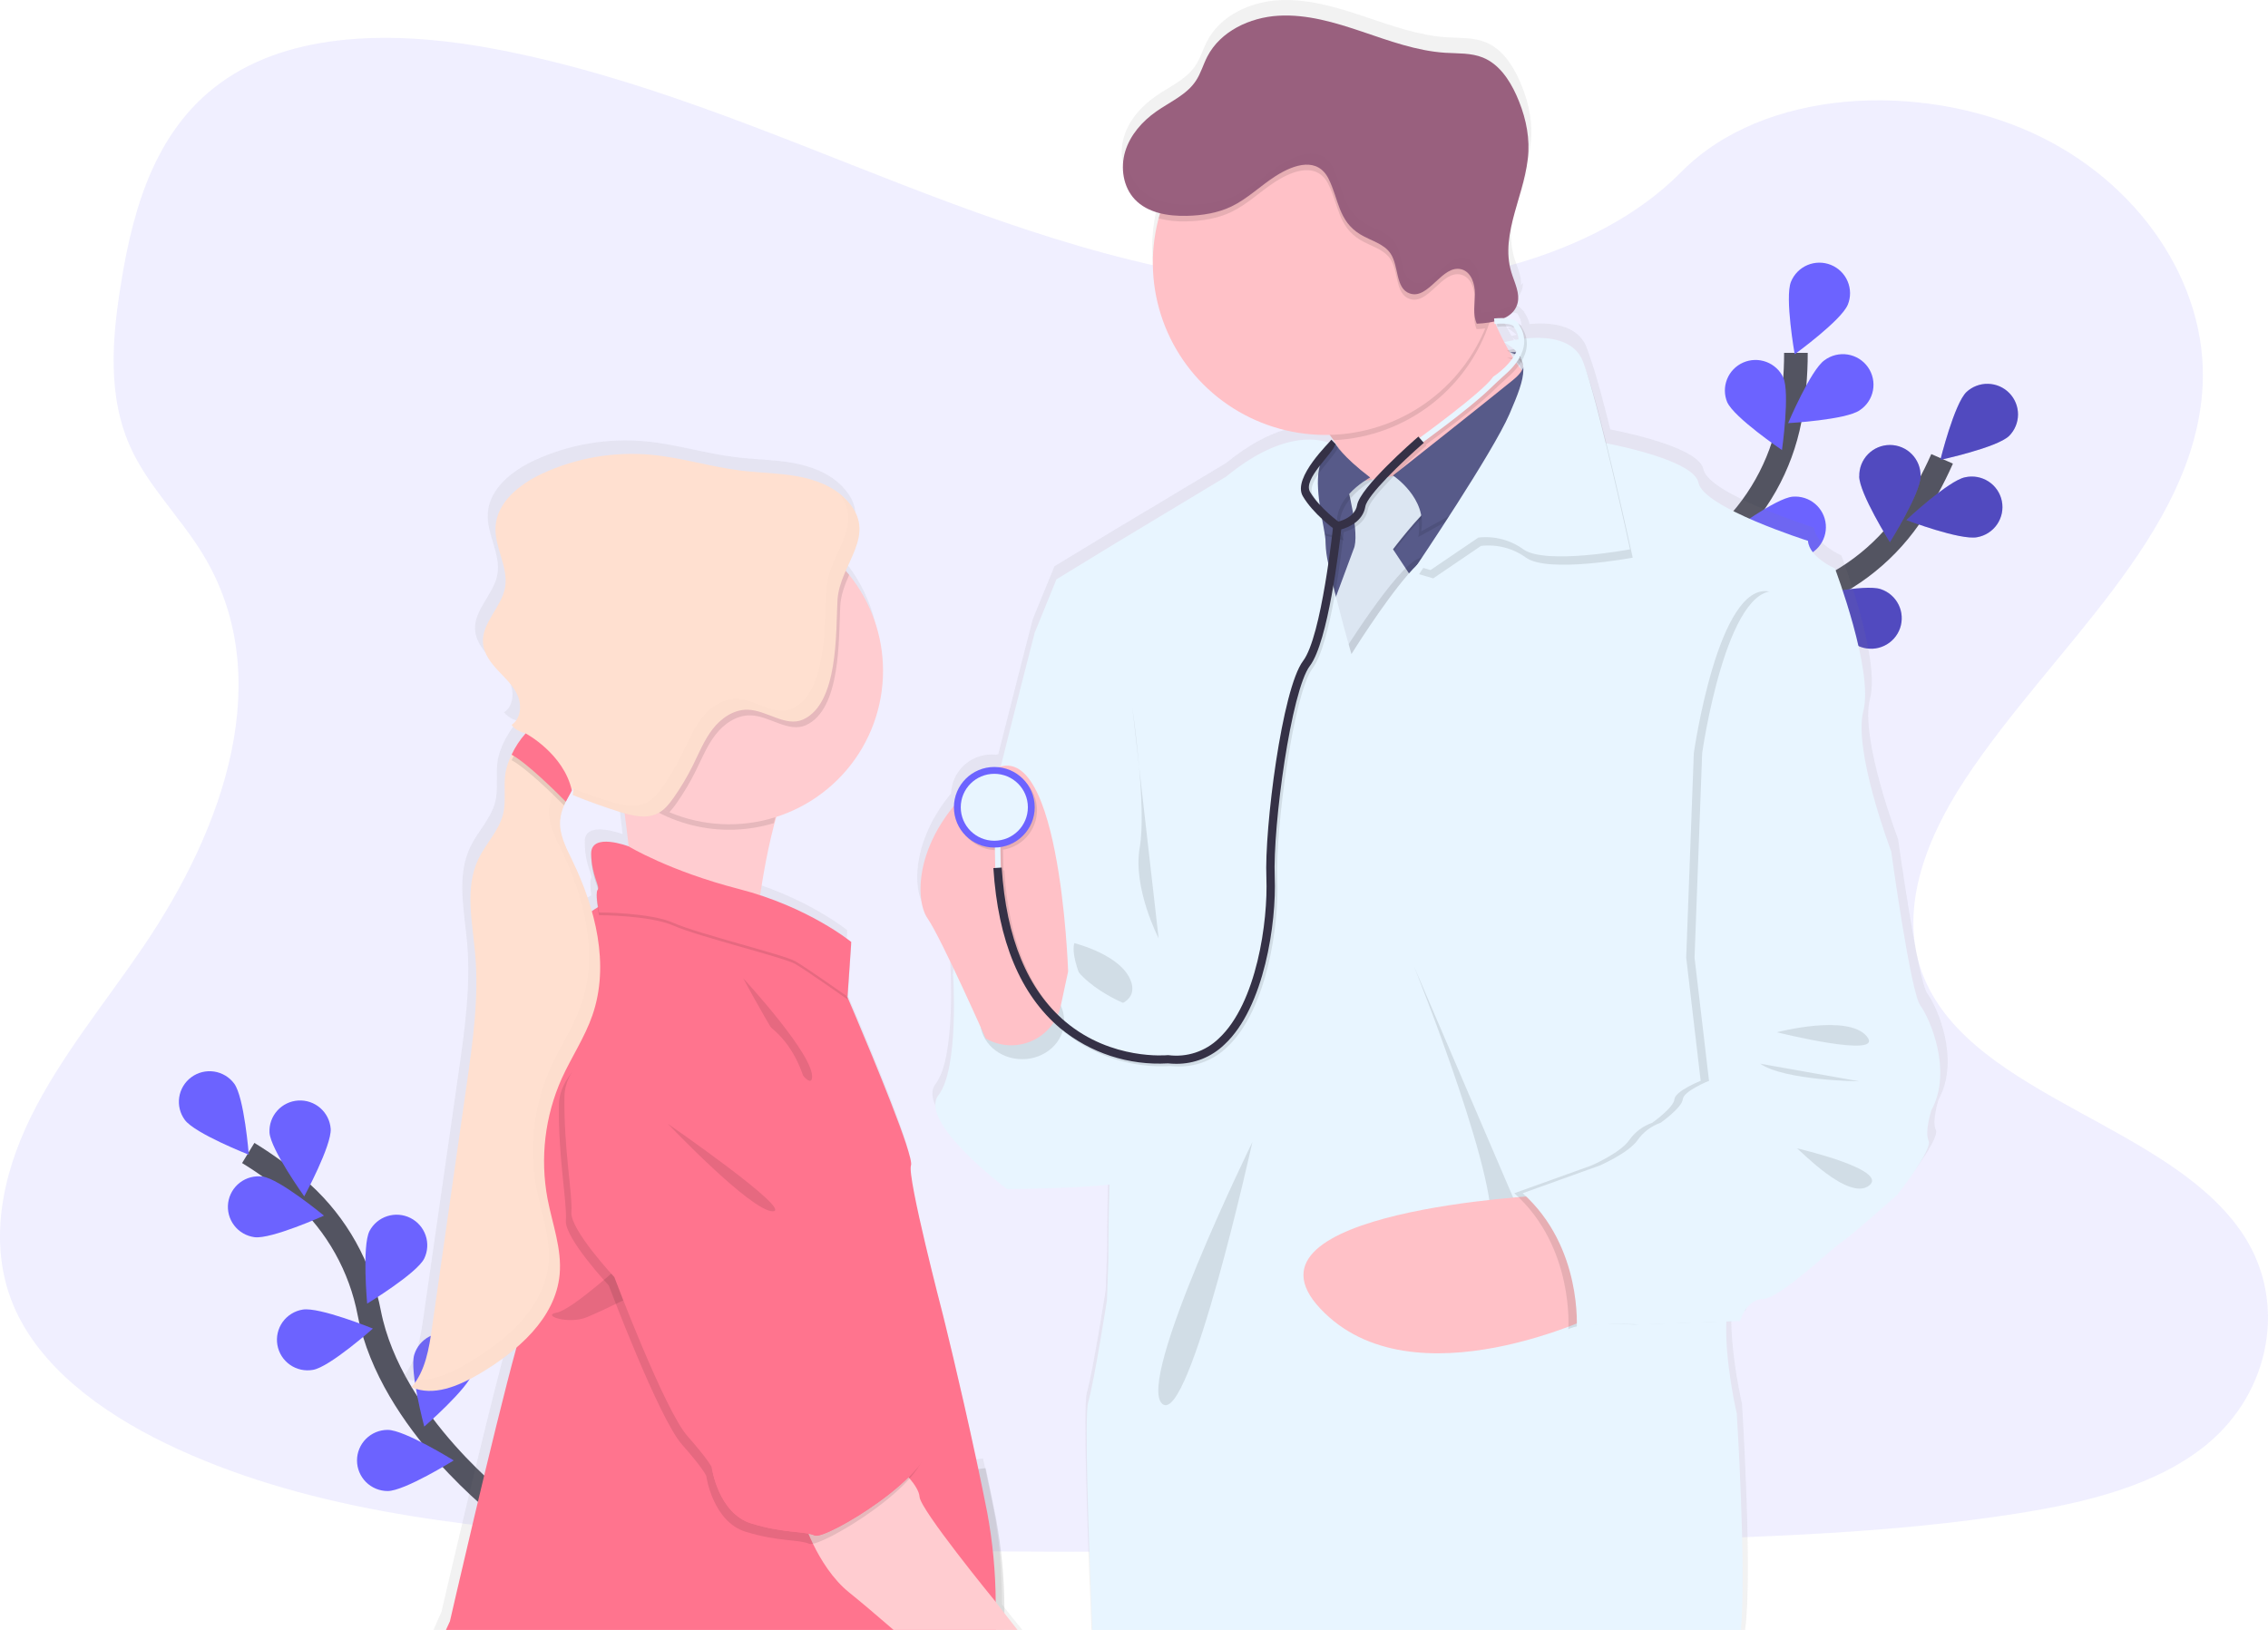<svg width="192" height="138" viewBox="0 0 192 138" fill="none" xmlns="http://www.w3.org/2000/svg">
<defs>
<linearGradient id="paint0_linear" x1="129.051" y1="16.823" x2="129.051" y2="13.582" gradientUnits="userSpaceOnUse">
<stop stop-color="#808080" stop-opacity="0.25"/>
<stop offset="0.54" stop-color="#808080" stop-opacity="0.12"/>
<stop offset="1" stop-color="#808080" stop-opacity="0.1"/>
</linearGradient>
<linearGradient id="paint1_linear" x1="81099.2" y1="116107" x2="81099.2" y2="8095.24" gradientUnits="userSpaceOnUse">
<stop stop-color="#808080" stop-opacity="0.25"/>
<stop offset="0.54" stop-color="#808080" stop-opacity="0.12"/>
<stop offset="1" stop-color="#808080" stop-opacity="0.1"/>
</linearGradient>
<clipPath id="clip0">
<rect width="192" height="138" fill="white"/>
</clipPath>
</defs>
<g clip-path="url(#clip0)">
<path opacity="0.1" d="M111.555 24.337C99.246 23.911 87.514 19.947 76.328 15.611C65.141 11.276 54.054 6.471 42.033 4.174C34.305 2.694 25.466 2.486 19.24 6.619C13.247 10.595 11.312 17.459 10.271 23.828C9.487 28.62 9.033 33.663 11.174 38.15C12.664 41.264 15.309 43.883 17.138 46.866C23.502 57.246 19.003 70.047 12.105 80.19C8.87 84.951 5.118 89.481 2.622 94.543C0.125 99.605 -1.031 105.404 1.154 110.567C3.32 115.68 8.478 119.527 14.068 122.23C25.42 127.715 38.797 129.285 51.841 130.184C80.715 132.153 109.745 131.3 138.695 130.447C149.41 130.129 160.172 129.81 170.711 128.154C176.564 127.236 182.608 125.779 186.858 122.264C192.251 117.799 193.589 110.242 189.974 104.644C183.911 95.257 167.147 92.924 162.908 82.849C160.577 77.304 162.972 71.126 166.362 65.982C173.633 54.95 185.823 45.27 186.465 32.658C186.907 23.995 181.047 15.322 171.986 11.223C162.489 6.922 149.32 7.465 142.314 14.573C135.1 21.895 122.422 24.713 111.555 24.337Z" fill="#6C63FF"/>
<path d="M42.824 127.839C42.824 127.839 33.101 120.507 31.264 111.182C30.519 107.265 28.522 103.695 25.57 101.006C24.159 99.742 22.634 98.609 21.015 97.621" stroke="#535461" stroke-width="2" stroke-miterlimit="10"/>
<path d="M19.825 91.746C20.677 92.896 21.063 97.767 21.063 97.767C21.063 97.767 16.507 95.978 15.653 94.83C15.243 94.278 15.07 93.586 15.171 92.907C15.273 92.228 15.64 91.616 16.194 91.207C16.747 90.798 17.44 90.625 18.121 90.726C18.802 90.827 19.415 91.194 19.825 91.746Z" fill="#6C63FF"/>
<path d="M27.996 95.569C28.084 96.995 25.756 101.294 25.756 101.294C25.756 101.294 22.905 97.32 22.815 95.893C22.78 95.213 23.016 94.547 23.471 94.039C23.925 93.531 24.562 93.223 25.244 93.18C25.925 93.137 26.596 93.364 27.11 93.811C27.625 94.258 27.943 94.89 27.994 95.569H27.996Z" fill="#6C63FF"/>
<path d="M35.915 106.557C35.272 107.834 31.084 110.373 31.084 110.373C31.084 110.373 30.637 105.506 31.28 104.23C31.597 103.629 32.137 103.177 32.785 102.97C33.433 102.763 34.136 102.818 34.743 103.123C35.351 103.428 35.814 103.959 36.033 104.601C36.252 105.243 36.21 105.946 35.915 106.557Z" fill="#6C63FF"/>
<path d="M40.032 116.212C39.613 117.579 35.917 120.786 35.917 120.786C35.917 120.786 34.65 116.066 35.069 114.698C35.27 114.041 35.724 113.491 36.332 113.169C36.94 112.847 37.651 112.779 38.31 112.979C38.968 113.18 39.519 113.634 39.842 114.24C40.165 114.846 40.234 115.556 40.032 116.212Z" fill="#6C63FF"/>
<path d="M21.542 104.75C22.956 104.94 27.427 102.927 27.427 102.927C27.427 102.927 23.654 99.809 22.233 99.619C21.551 99.527 20.86 99.71 20.313 100.126C19.766 100.543 19.407 101.159 19.315 101.84C19.224 102.52 19.407 103.209 19.824 103.755C20.242 104.3 20.86 104.658 21.542 104.75Z" fill="#6C63FF"/>
<path d="M26.5 115.983C27.914 115.741 31.568 112.488 31.568 112.488C31.568 112.488 27.032 110.641 25.62 110.882C25.282 110.937 24.958 111.059 24.667 111.24C24.376 111.421 24.124 111.657 23.925 111.935C23.727 112.214 23.585 112.529 23.509 112.862C23.433 113.195 23.424 113.54 23.483 113.877C23.541 114.214 23.666 114.536 23.849 114.824C24.033 115.113 24.272 115.362 24.553 115.558C24.834 115.754 25.151 115.892 25.486 115.965C25.821 116.038 26.167 116.044 26.504 115.983H26.5Z" fill="#6C63FF"/>
<path d="M32.82 126.243C34.254 126.243 38.408 123.653 38.408 123.653C38.408 123.653 34.252 121.066 32.818 121.066C32.13 121.066 31.47 121.339 30.983 121.824C30.497 122.31 30.223 122.968 30.223 123.655C30.223 124.341 30.497 124.999 30.983 125.485C31.47 125.97 32.13 126.243 32.818 126.243H32.82Z" fill="#6C63FF"/>
<path d="M137.274 64.429C137.274 64.429 143.267 53.841 152.3 50.791C156.093 49.534 159.376 47.085 161.655 43.81C162.724 42.245 163.646 40.584 164.411 38.85" stroke="#535461" stroke-width="2" stroke-miterlimit="10"/>
<path d="M170.082 36.911C169.053 37.905 164.264 38.935 164.264 38.935C164.264 38.935 165.44 34.192 166.469 33.196C166.965 32.732 167.624 32.481 168.305 32.498C168.985 32.514 169.631 32.796 170.105 33.283C170.578 33.77 170.841 34.423 170.837 35.102C170.833 35.78 170.562 36.43 170.082 36.911Z" fill="#6C63FF"/>
<path d="M167.374 45.485C165.959 45.764 161.386 44.032 161.386 44.032C161.386 44.032 164.957 40.682 166.362 40.409C166.7 40.334 167.049 40.328 167.389 40.389C167.729 40.451 168.053 40.58 168.343 40.768C168.632 40.956 168.881 41.201 169.075 41.486C169.268 41.772 169.403 42.093 169.47 42.431C169.537 42.77 169.536 43.118 169.467 43.455C169.397 43.793 169.261 44.114 169.066 44.398C168.871 44.683 168.62 44.925 168.33 45.112C168.039 45.299 167.714 45.425 167.374 45.485Z" fill="#6C63FF"/>
<path d="M157.517 54.774C156.163 54.306 153.085 50.505 153.085 50.505C153.085 50.505 157.858 49.415 159.216 49.883C159.542 49.99 159.843 50.162 160.102 50.387C160.362 50.612 160.573 50.886 160.725 51.194C160.878 51.501 160.967 51.836 160.988 52.178C161.01 52.52 160.963 52.863 160.851 53.187C160.738 53.511 160.562 53.809 160.333 54.064C160.104 54.32 159.826 54.528 159.516 54.675C159.206 54.823 158.87 54.908 158.526 54.925C158.183 54.941 157.84 54.89 157.517 54.774Z" fill="#6C63FF"/>
<path d="M148.459 60.127C147.045 59.894 143.375 56.658 143.375 56.658C143.375 56.658 147.898 54.779 149.311 55.012C149.991 55.123 150.598 55.499 151 56.058C151.401 56.616 151.564 57.311 151.452 57.989C151.341 58.667 150.963 59.273 150.404 59.673C149.844 60.074 149.147 60.236 148.468 60.125L148.459 60.127Z" fill="#6C63FF"/>
<path d="M157.393 40.324C157.391 41.754 159.991 45.903 159.991 45.903C159.991 45.903 162.588 41.76 162.588 40.331C162.597 39.986 162.537 39.642 162.411 39.32C162.284 38.999 162.095 38.705 161.853 38.458C161.611 38.21 161.322 38.013 161.003 37.879C160.684 37.745 160.341 37.675 159.994 37.675C159.648 37.675 159.305 37.745 158.985 37.879C158.666 38.013 158.377 38.21 158.135 38.458C157.894 38.705 157.704 38.999 157.578 39.32C157.451 39.642 157.391 39.986 157.4 40.331L157.393 40.324Z" fill="#6C63FF"/>
<path d="M146.887 46.718C147.315 48.082 151.034 51.265 151.034 51.265C151.034 51.265 152.272 46.536 151.84 45.171C151.617 44.539 151.156 44.018 150.555 43.718C149.953 43.418 149.259 43.362 148.617 43.562C147.976 43.763 147.438 44.204 147.115 44.792C146.793 45.381 146.713 46.071 146.891 46.718H146.887Z" fill="#6C63FF"/>
<path d="M137.541 54.329C137.732 55.74 140.857 59.508 140.857 59.508C140.857 59.508 142.874 55.056 142.684 53.64C142.646 53.297 142.539 52.965 142.371 52.663C142.203 52.362 141.975 52.097 141.703 51.885C141.43 51.672 141.118 51.516 140.784 51.425C140.45 51.335 140.101 51.312 139.758 51.358C139.415 51.404 139.085 51.518 138.787 51.693C138.489 51.868 138.229 52.101 138.022 52.378C137.816 52.655 137.667 52.97 137.584 53.305C137.501 53.64 137.487 53.989 137.541 54.329Z" fill="#6C63FF"/>
<path opacity="0.25" d="M170.082 36.911C169.053 37.905 164.264 38.935 164.264 38.935C164.264 38.935 165.44 34.192 166.469 33.196C166.965 32.732 167.624 32.481 168.305 32.498C168.985 32.514 169.631 32.796 170.105 33.283C170.578 33.77 170.841 34.423 170.837 35.102C170.833 35.78 170.562 36.43 170.082 36.911Z" fill="black"/>
<path opacity="0.25" d="M167.374 45.485C165.959 45.764 161.386 44.032 161.386 44.032C161.386 44.032 164.957 40.682 166.362 40.409C166.7 40.334 167.049 40.328 167.389 40.389C167.729 40.451 168.053 40.58 168.343 40.768C168.632 40.956 168.881 41.201 169.075 41.486C169.268 41.772 169.403 42.093 169.47 42.431C169.537 42.77 169.536 43.118 169.467 43.455C169.397 43.793 169.261 44.114 169.066 44.398C168.871 44.683 168.62 44.925 168.33 45.112C168.039 45.299 167.714 45.425 167.374 45.485Z" fill="black"/>
<path opacity="0.25" d="M157.517 54.774C156.163 54.306 153.085 50.505 153.085 50.505C153.085 50.505 157.858 49.415 159.216 49.883C159.542 49.99 159.843 50.162 160.102 50.387C160.362 50.612 160.573 50.886 160.725 51.194C160.878 51.501 160.967 51.836 160.988 52.178C161.01 52.52 160.963 52.863 160.851 53.187C160.738 53.511 160.562 53.809 160.333 54.064C160.104 54.32 159.826 54.528 159.516 54.675C159.206 54.823 158.87 54.908 158.526 54.925C158.183 54.941 157.84 54.89 157.517 54.774Z" fill="black"/>
<path opacity="0.25" d="M148.459 60.127C147.045 59.894 143.375 56.658 143.375 56.658C143.375 56.658 147.898 54.779 149.311 55.012C149.991 55.123 150.598 55.499 151 56.058C151.401 56.616 151.564 57.311 151.452 57.989C151.341 58.667 150.963 59.273 150.404 59.673C149.844 60.074 149.147 60.236 148.468 60.125L148.459 60.127Z" fill="black"/>
<path opacity="0.25" d="M157.393 40.324C157.391 41.754 159.991 45.903 159.991 45.903C159.991 45.903 162.588 41.76 162.588 40.331C162.597 39.986 162.537 39.642 162.411 39.32C162.284 38.999 162.095 38.705 161.853 38.458C161.611 38.21 161.322 38.013 161.003 37.879C160.684 37.745 160.341 37.675 159.994 37.675C159.648 37.675 159.305 37.745 158.985 37.879C158.666 38.013 158.377 38.21 158.135 38.458C157.894 38.705 157.704 38.999 157.578 39.32C157.451 39.642 157.391 39.986 157.4 40.331L157.393 40.324Z" fill="black"/>
<path opacity="0.25" d="M146.887 46.718C147.315 48.082 151.034 51.265 151.034 51.265C151.034 51.265 152.272 46.536 151.84 45.171C151.617 44.539 151.156 44.018 150.555 43.718C149.953 43.418 149.259 43.362 148.617 43.562C147.976 43.763 147.438 44.204 147.115 44.792C146.793 45.381 146.713 46.071 146.891 46.718H146.887Z" fill="black"/>
<path opacity="0.25" d="M137.541 54.329C137.732 55.74 140.857 59.508 140.857 59.508C140.857 59.508 142.874 55.056 142.684 53.64C142.646 53.297 142.539 52.965 142.371 52.663C142.203 52.362 141.975 52.097 141.703 51.885C141.43 51.672 141.118 51.516 140.784 51.425C140.45 51.335 140.101 51.312 139.758 51.358C139.415 51.404 139.085 51.518 138.787 51.693C138.489 51.868 138.229 52.101 138.022 52.378C137.816 52.655 137.667 52.97 137.584 53.305C137.501 53.64 137.487 53.989 137.541 54.329Z" fill="black"/>
<path d="M137.619 64.219C137.619 64.219 138.796 52.116 145.807 45.681C148.764 42.999 150.77 39.433 151.524 35.518C151.867 33.657 152.038 31.768 152.035 29.875" stroke="#535461" stroke-width="2" stroke-miterlimit="10"/>
<path d="M156.429 25.792C155.899 27.118 151.932 29.995 151.932 29.995C151.932 29.995 151.08 25.184 151.616 23.858C151.874 23.221 152.375 22.713 153.008 22.444C153.642 22.176 154.357 22.17 154.995 22.427C155.633 22.684 156.143 23.184 156.412 23.816C156.681 24.448 156.687 25.161 156.429 25.797V25.792Z" fill="#6C63FF"/>
<path d="M157.439 34.735C156.267 35.556 151.375 35.826 151.375 35.826C151.375 35.826 153.281 31.323 154.453 30.502C154.731 30.294 155.048 30.144 155.385 30.061C155.722 29.978 156.072 29.963 156.415 30.017C156.758 30.072 157.087 30.194 157.381 30.377C157.676 30.561 157.93 30.801 158.13 31.084C158.33 31.367 158.471 31.688 158.544 32.026C158.618 32.364 158.622 32.714 158.558 33.054C158.494 33.395 158.361 33.718 158.169 34.007C157.977 34.295 157.728 34.542 157.439 34.733V34.735Z" fill="#6C63FF"/>
<path d="M152.196 47.215C150.767 47.335 146.408 45.099 146.408 45.099C146.408 45.099 150.333 42.172 151.761 42.052C152.447 41.995 153.128 42.211 153.653 42.654C154.179 43.098 154.507 43.731 154.565 44.415C154.622 45.099 154.405 45.778 153.961 46.303C153.517 46.827 152.882 47.154 152.196 47.211V47.215Z" fill="#6C63FF"/>
<path d="M146.095 55.764C144.708 56.117 140.034 54.659 140.034 54.659C140.034 54.659 143.405 51.113 144.792 50.754C145.459 50.581 146.166 50.68 146.759 51.028C147.353 51.376 147.783 51.945 147.956 52.609C148.129 53.274 148.03 53.98 147.681 54.571C147.332 55.163 146.762 55.592 146.095 55.764Z" fill="#6C63FF"/>
<path d="M146.219 34.051C146.799 35.357 150.854 38.106 150.854 38.106C150.854 38.106 151.543 33.268 150.964 31.961C150.675 31.35 150.158 30.876 149.523 30.64C148.888 30.404 148.186 30.425 147.566 30.698C146.946 30.972 146.459 31.476 146.207 32.104C145.955 32.731 145.96 33.432 146.219 34.056V34.051Z" fill="#6C63FF"/>
<path d="M139.212 44.14C140.157 45.214 144.849 46.621 144.849 46.621C144.849 46.621 144.057 41.798 143.111 40.725C142.888 40.464 142.615 40.25 142.308 40.095C142.001 39.94 141.667 39.848 141.324 39.823C140.981 39.799 140.636 39.842 140.31 39.952C139.985 40.061 139.684 40.234 139.425 40.46C139.167 40.686 138.956 40.962 138.805 41.27C138.655 41.578 138.567 41.913 138.547 42.255C138.527 42.598 138.575 42.941 138.69 43.264C138.804 43.588 138.981 43.885 139.212 44.14Z" fill="#6C63FF"/>
<path d="M133.751 54.881C134.501 56.098 138.886 58.275 138.886 58.275C138.886 58.275 138.924 53.39 138.179 52.171C137.809 51.609 137.233 51.212 136.575 51.066C135.916 50.919 135.226 51.035 134.651 51.387C134.076 51.74 133.662 52.302 133.495 52.954C133.329 53.606 133.424 54.298 133.76 54.881H133.751Z" fill="#6C63FF"/>
<path d="M128.604 16.823C128.897 15.749 129.251 14.67 129.498 13.582C129.201 14.67 128.846 15.752 128.604 16.823Z" fill="url(#paint0_linear)"/>
<path d="M127.288 27.166C127.263 27.123 127.246 27.081 127.226 27.042C127.226 27.025 127.209 27.011 127.201 26.993C127.163 27.011 127.123 27.027 127.083 27.04C127.005 27.07 126.926 27.099 126.844 27.122C126.763 27.145 126.729 27.157 126.668 27.171C126.616 27.189 126.564 27.202 126.51 27.212L126.524 27.243C126.59 27.229 126.653 27.217 126.719 27.199L126.737 27.418C126.811 27.418 126.88 27.407 126.947 27.407C126.979 27.405 127.011 27.405 127.042 27.407C127.18 27.407 127.3 27.407 127.396 27.407C127.359 27.328 127.32 27.245 127.288 27.166ZM163.173 84.14C162.342 83.024 160.684 71.044 160.684 71.044C160.684 71.044 157.423 62.526 158.312 59.127C159.201 55.728 155.883 47.03 155.883 47.03C155.883 47.03 153.691 46.079 153.573 44.669C153.573 44.669 144.623 41.848 144.204 39.732C143.864 37.997 138.314 36.752 136.32 36.359C135.711 33.912 135.1 31.628 134.649 30.382C134.527 29.994 134.412 29.659 134.306 29.394C133.544 27.455 131.19 27.279 129.482 27.434C129.408 27.103 129.27 26.79 129.077 26.512C129.049 26.416 128.993 26.331 128.916 26.266C128.88 26.235 128.841 26.207 128.8 26.182C128.769 26.125 128.728 26.073 128.679 26.03C128.631 25.987 128.577 25.949 128.52 25.917C128.479 25.895 128.437 25.876 128.393 25.859C128.291 25.82 128.185 25.791 128.077 25.773C127.951 25.747 127.823 25.73 127.695 25.723C128.007 25.587 128.285 25.384 128.51 25.129C128.662 24.95 128.776 24.741 128.844 24.516C128.9 24.328 128.925 24.133 128.918 23.937C128.872 24.018 128.819 24.094 128.759 24.165C128.833 23.384 128.419 22.59 128.183 21.813C127.896 20.8 127.842 19.736 128.027 18.701C128.264 17.138 128.851 15.559 129.249 13.968C129.25 13.959 129.25 13.95 129.249 13.942C129.457 13.152 129.586 12.343 129.634 11.528C129.703 9.883 129.28 8.241 128.602 6.743C127.999 5.415 127.11 4.108 125.748 3.569C124.737 3.161 123.604 3.227 122.515 3.16C120.072 3.008 117.742 2.151 115.419 1.372C113.097 0.593 110.707 -0.116 108.262 0.019C105.817 0.155 103.302 1.331 102.186 3.489C101.833 4.163 101.629 4.912 101.207 5.545C100.415 6.739 98.997 7.337 97.814 8.16C96.632 8.984 95.591 10.153 95.163 11.547C94.929 12.299 94.896 13.098 95.067 13.866C95.106 14.039 95.156 14.21 95.216 14.377C95.384 14.843 95.645 15.27 95.985 15.631C96.241 15.898 96.535 16.125 96.858 16.306C97.264 16.53 97.698 16.699 98.149 16.807C98.133 16.86 98.117 16.916 98.099 16.971C98.071 17.061 98.046 17.147 98.02 17.244C97.961 17.461 97.906 17.681 97.861 17.904C97.859 17.919 97.859 17.935 97.861 17.951C97.643 18.954 97.534 19.977 97.535 21.003C97.535 21.488 97.56 21.973 97.609 22.456C98.317 29.611 104.238 35.255 111.555 35.622C111.806 35.634 112.059 35.641 112.315 35.641C112.432 35.641 112.547 35.641 112.669 35.641C112.784 35.793 112.897 35.948 113.005 36.1C113.113 36.251 113.212 36.407 113.305 36.558L113.049 36.294L112.793 36.059C112.723 36.154 112.646 36.243 112.561 36.325C112.394 36.267 112.223 36.218 112.05 36.181C111.317 36.019 110.199 35.959 108.729 36.401C107.376 36.805 105.723 37.636 103.789 39.214L94.366 44.856L89.267 47.948L87.431 52.427C87.431 52.427 86.05 57.748 84.514 63.845C84.454 63.863 84.396 63.881 84.337 63.902C84.213 63.888 84.088 63.881 83.963 63.881C83.071 63.879 82.214 64.221 81.57 64.836C80.927 65.451 80.547 66.291 80.512 67.18C77.457 70.882 77.284 74.585 78.002 76.285C78.067 76.444 78.148 76.596 78.246 76.738C78.716 77.415 79.594 79.16 80.485 81.021C80.462 81.174 80.448 81.303 80.441 81.4C80.439 81.431 80.439 81.463 80.441 81.495C80.441 81.495 80.971 89.484 79.204 91.774C78.817 92.273 78.875 92.929 79.204 93.656C80.388 96.269 85.071 99.758 85.071 99.758C85.071 99.758 90.687 99.728 93.816 99.388C93.807 99.702 93.8 100.014 93.793 100.319C93.722 103.401 93.722 105.984 93.722 105.984L93.606 109.216C93.606 109.216 92.545 116.027 92.014 117.905C91.68 119.083 92.066 129.988 92.402 138.005H147.736C148.386 133.262 147.469 118.852 147.469 118.852C147.469 118.852 146.597 115.126 146.565 111.878C146.564 111.875 146.563 111.871 146.563 111.867C146.563 111.863 146.564 111.859 146.565 111.855C146.565 111.572 146.565 111.295 146.576 111.023L146.977 111.009L147.698 110.984H147.764C147.764 110.984 147.782 110.917 147.822 110.808C147.918 110.536 148.048 110.277 148.209 110.038C148.517 109.584 148.998 109.14 149.721 109.11C150.12 109.094 150.739 108.772 151.437 108.296C151.442 108.297 151.447 108.297 151.451 108.296C153.331 107.028 155.814 104.688 156.417 104.304C157.246 103.775 161.216 100.248 161.216 100.248C161.216 100.248 161.809 99.501 162.44 98.6L162.463 98.568C163.248 97.439 164.082 96.091 163.877 95.666C163.523 94.904 164.114 93.083 164.114 93.083C165.958 89.717 164.004 85.256 163.173 84.14ZM128.99 29.907C129.007 29.96 129.018 30.015 129.022 30.07C128.978 30.011 128.934 29.95 128.89 29.893L128.847 29.837L128.817 29.795L128.884 29.703C128.884 29.703 128.884 29.703 128.884 29.715C128.931 29.772 128.967 29.837 128.99 29.907ZM128.396 28.345C128.204 28.384 128.052 28.419 127.953 28.446C127.827 28.224 127.707 28.001 127.599 27.776C127.883 27.94 128.15 28.13 128.396 28.345ZM128.064 28.624C128.064 28.62 128.064 28.617 128.064 28.613L128.078 28.624C128.151 28.671 128.221 28.717 128.287 28.765C128.345 28.807 128.398 28.848 128.451 28.89C128.416 28.952 128.377 29.015 128.338 29.066C128.276 28.969 128.218 28.876 128.161 28.779C128.126 28.74 128.094 28.687 128.064 28.624ZM127.004 26.448C127.345 26.414 127.689 26.414 128.031 26.448C128.078 26.448 128.121 26.457 128.163 26.464C128.259 26.479 128.353 26.503 128.444 26.536C128.653 26.828 128.782 27.169 128.817 27.525L128.722 27.539L128.628 27.557C128.451 27.587 128.275 27.617 128.137 27.645L127.96 27.682C127.725 27.733 127.589 27.772 127.583 27.774C127.56 27.726 127.537 27.682 127.513 27.636C127.474 27.561 127.433 27.483 127.398 27.407C127.362 27.331 127.316 27.245 127.279 27.166C127.255 27.123 127.237 27.081 127.217 27.042C127.217 27.025 127.2 27.011 127.193 26.993C127.182 26.974 127.174 26.955 127.166 26.935C127.058 26.716 126.959 26.497 126.864 26.282C126.853 26.261 126.844 26.238 126.836 26.217L126.97 26.208V26.254L127.004 26.448ZM84.827 135.826C84.813 133.201 84.622 130.36 84.091 127.694C83.865 126.56 83.632 125.427 83.395 124.312C83.335 124.034 83.277 123.759 83.218 123.484L82.674 123.556H82.624C81.139 116.572 79.587 110.418 79.587 110.418C79.587 110.418 76.504 98.677 76.861 97.741C76.907 97.619 76.849 97.291 76.718 96.81C75.972 94.141 72.858 86.785 71.769 84.27C71.769 84.26 71.76 84.247 71.756 84.239C71.579 83.817 71.452 83.533 71.413 83.45L71.67 79.698L71.684 79.473L71.717 78.993L71.703 78.981L71.717 78.758C71.717 78.758 69.027 76.558 64.47 74.969C64.293 74.906 64.105 74.844 63.92 74.784C64.148 73.266 64.45 71.552 64.844 69.883C64.881 69.715 64.922 69.553 64.965 69.389C65.002 69.225 65.044 69.066 65.087 68.906C65.154 68.645 65.226 68.387 65.3 68.133C65.546 68.056 65.788 67.969 66.027 67.878L66.119 67.843C69.059 66.701 71.485 64.537 72.947 61.749C74.41 58.961 74.81 55.739 74.074 52.679C73.654 50.944 72.879 49.314 71.797 47.892C71.716 47.783 71.629 47.673 71.542 47.566C71.456 47.458 71.351 47.338 71.254 47.229C71.765 46.071 72.368 44.969 72.417 43.842C72.426 43.699 72.426 43.556 72.417 43.413V43.396C72.352 42.671 72.03 41.938 71.281 41.167C70.186 40.037 68.629 39.464 67.072 39.189C65.514 38.914 63.927 38.907 62.361 38.722C59.764 38.411 57.234 37.613 54.637 37.367C51.439 37.072 48.218 37.619 45.298 38.954C43.366 39.836 41.409 41.377 41.293 43.491C41.197 45.238 42.417 46.913 42.109 48.64C41.803 50.336 40.071 51.67 40.223 53.386C40.282 54.056 40.626 54.656 41.058 55.19C41.206 55.366 41.363 55.542 41.526 55.719C42.155 56.383 42.848 57.022 43.2 57.859C43.214 57.895 43.228 57.93 43.241 57.965C43.539 58.792 43.405 59.838 42.666 60.312C42.67 60.315 42.673 60.319 42.675 60.324C42.686 60.338 42.696 60.349 42.705 60.363C42.706 60.36 42.706 60.357 42.705 60.354C42.967 60.664 43.32 60.884 43.715 60.982L43.865 61.028C43.743 61.16 43.628 61.298 43.511 61.442L43.435 61.543C43.24 61.804 43.063 62.078 42.905 62.362C42.815 62.521 42.728 62.68 42.656 62.839C42.413 63.322 42.238 63.837 42.134 64.367C41.945 65.534 42.212 66.751 41.925 67.894C41.572 69.304 40.453 70.387 39.822 71.697C38.627 74.165 39.304 77.062 39.544 79.788C39.871 83.491 39.341 87.21 38.812 90.888C38.532 92.844 38.252 94.801 37.971 96.761C37.264 101.679 36.557 106.597 35.85 111.515C35.592 113.317 35.286 115.218 34.082 116.609H34.094C34.094 116.609 34.094 116.62 34.082 116.623C34.443 116.781 34.828 116.879 35.221 116.916C36.792 117.073 38.457 116.315 39.871 115.486C40.991 114.84 42.052 114.098 43.041 113.266C42.896 113.795 42.74 114.372 42.574 114.992C42.575 114.998 42.575 115.004 42.574 115.01C40.578 122.592 37.368 136.491 37.368 136.491C37.368 136.491 37.077 137.096 36.698 137.997H86.549C85.965 137.291 85.423 136.616 84.998 136.071L84.827 135.826ZM47.916 65.721C47.929 65.7 47.938 65.681 47.95 65.662C47.95 65.718 47.95 65.773 47.95 65.826C47.95 65.878 47.95 65.926 47.95 65.975C47.95 66.025 47.95 66.019 47.95 66.044C47.95 66.069 47.95 66.044 47.95 66.044C47.95 66.116 47.934 66.189 47.922 66.261C47.922 66.261 47.922 66.27 47.922 66.277L48.099 66.342L48.303 66.427C49.515 66.904 50.742 67.336 51.984 67.723C52.111 67.763 52.24 67.802 52.369 67.839L52.396 68.058C52.428 68.282 52.458 68.509 52.486 68.737C52.486 68.737 52.486 68.747 52.486 68.754C52.566 69.384 52.643 70.011 52.712 70.625C52.712 70.625 49.467 69.391 49.507 71.265C49.505 71.298 49.505 71.332 49.507 71.365C49.504 71.41 49.504 71.455 49.507 71.499C49.537 72.959 49.995 73.825 50.087 74.269C50.082 74.288 50.072 74.305 50.059 74.319C49.98 74.489 49.953 74.678 49.981 74.864C49.978 75.179 50.003 75.494 50.055 75.805C49.96 75.863 49.866 75.921 49.773 75.981C49.702 76.025 49.635 76.075 49.566 76.124C49.132 74.624 48.565 73.165 47.87 71.766C47.384 70.768 46.838 69.727 46.843 68.632C46.843 68.562 46.843 68.49 46.852 68.417C46.872 68.1 46.932 67.787 47.032 67.485C47.073 67.37 47.117 67.257 47.167 67.146C47.282 66.882 47.412 66.624 47.554 66.374C47.646 66.208 47.743 66.044 47.837 65.878C47.867 65.829 47.895 65.778 47.923 65.728L47.916 65.721ZM127.288 27.166C127.263 27.123 127.246 27.081 127.226 27.042C127.226 27.025 127.209 27.011 127.201 26.993C127.163 27.011 127.123 27.027 127.083 27.04C127.005 27.07 126.926 27.099 126.844 27.122C126.763 27.145 126.729 27.157 126.668 27.171L126.51 27.212L126.524 27.243C126.59 27.229 126.653 27.217 126.719 27.199L126.737 27.418C126.811 27.418 126.88 27.407 126.947 27.407H127.042C127.18 27.407 127.3 27.407 127.396 27.407C127.359 27.328 127.32 27.245 127.288 27.166Z" fill="url(#paint1_linear)"/>
<path d="M88.663 53.063L87.602 53.531C87.602 53.531 80.689 80.321 80.689 82.486C80.689 84.651 95.349 96.699 95.349 96.699L97.636 81.299C97.636 81.299 94.352 45.984 88.663 53.063Z" fill="#E8F5FF"/>
<path d="M120.82 44.542L114.695 41.354C114.352 39.895 113.743 38.511 112.899 37.272C112.002 35.981 110.811 34.714 109.326 34.053C105.573 32.374 125.2 23.563 125.2 23.563C125.51 24.622 125.874 25.663 126.291 26.684C127.302 29.174 128.98 32.393 131.142 33.31C134.817 34.871 120.82 44.542 120.82 44.542Z" fill="#FFC1C7"/>
<path opacity="0.1" d="M126.291 26.684C125.452 29.626 123.708 32.231 121.305 34.131C118.902 36.03 115.962 37.129 112.899 37.272C112.002 35.981 110.811 34.714 109.326 34.053C105.573 32.374 125.2 23.563 125.2 23.563C125.51 24.622 125.874 25.663 126.291 26.684Z" fill="black"/>
<path d="M126.843 22.236C126.844 25.121 125.986 27.942 124.38 30.341C122.773 32.74 120.489 34.61 117.817 35.715C115.145 36.819 112.204 37.109 109.367 36.546C106.53 35.983 103.923 34.594 101.878 32.554C99.832 30.514 98.439 27.915 97.875 25.085C97.31 22.255 97.6 19.322 98.707 16.657C99.814 13.991 101.689 11.713 104.094 10.11C106.5 8.507 109.327 7.652 112.22 7.652C114.143 7.643 116.048 8.015 117.826 8.744C119.604 9.474 121.22 10.548 122.579 11.904C123.939 13.26 125.016 14.871 125.747 16.644C126.479 18.418 126.851 20.318 126.843 22.236Z" fill="#FFC1C7"/>
<path d="M128.953 42.669L124.965 51.951L121.448 58.111H110.187L106.903 49.689L108.234 40.954H116.834L122.386 40.642L124.262 40.018L125.471 40.702L128.953 42.669Z" fill="#575A89"/>
<path opacity="0.1" d="M127.58 30.297C127.58 30.297 130.067 30.826 127.84 32.647C125.612 34.469 117.928 40.261 117.928 40.261C117.928 40.261 120.627 42.659 120.069 45.467L129.012 40.495L130.603 32.54C130.603 32.54 130.781 30.149 127.58 30.297Z" fill="black"/>
<path opacity="0.1" d="M119.687 40.261L113.998 41.197C113.998 41.197 115.172 45.526 114.585 46.755C114.567 46.793 114.553 46.832 114.541 46.873L112.22 53.13L113.959 58.044L119.98 49.854L117.928 46.755C117.928 46.755 120.097 43.888 121.387 42.893C122.678 41.899 119.687 40.261 119.687 40.261Z" fill="black"/>
<path d="M119.687 40.019L113.998 40.954C113.998 40.954 115.172 45.282 114.585 46.511C114.567 46.55 114.553 46.589 114.541 46.63L112.22 52.887L113.959 57.801L119.98 49.606L117.928 46.506C117.928 46.506 120.097 43.639 121.387 42.645C122.678 41.65 119.687 40.019 119.687 40.019Z" fill="#DCE6F2"/>
<path d="M127.819 29.83C127.819 29.83 130.306 30.359 128.077 32.18C125.847 34.002 117.928 40.261 117.928 40.261C117.928 40.261 120.861 42.192 120.304 44.999L129.247 40.028L130.838 32.073C130.838 32.073 131.015 29.682 127.819 29.83Z" fill="#575A89"/>
<path opacity="0.1" d="M113.289 37.824C113.289 37.824 113.832 38.836 116.227 40.661C116.227 40.661 112.239 42.777 113.765 45.751L107.665 44.164L106.726 41.239L113.289 37.824Z" fill="black"/>
<path d="M113.054 37.591C113.054 37.591 113.597 38.603 115.992 40.428C115.992 40.428 112.004 42.533 113.53 45.517L107.431 43.93L106.492 41.007L113.054 37.591Z" fill="#575A89"/>
<path opacity="0.1" d="M128.953 42.669L124.965 51.951L121.455 58.111H110.187L106.903 49.689L108.232 40.954H110.624C110.585 42.992 111.331 45.386 111.283 46.277C111.202 47.74 113.472 55.636 113.472 55.636C113.472 55.636 118.221 47.973 120.097 47.291C121.276 46.862 123.774 43.297 125.469 40.702L128.953 42.669Z" fill="black"/>
<path d="M144.663 91.512L144.259 92.019C144.259 92.019 147.191 106.702 146.38 110.036C146.242 110.637 146.163 111.25 146.145 111.866V111.892C146.002 115.285 147.029 119.687 147.029 119.687C147.029 119.687 147.849 132.665 147.382 138.002H92.472C92.151 130.11 91.804 119.885 92.119 118.751C92.649 116.88 93.71 110.094 93.71 110.094L93.827 106.878C93.827 106.878 93.827 103.769 93.922 100.306C93.963 98.749 94.023 97.115 94.109 95.666C94.221 93.843 94.376 92.307 94.59 91.552C94.722 90.98 94.798 90.397 94.817 89.81C94.817 89.755 94.817 89.699 94.827 89.643C94.827 89.466 94.845 89.276 94.852 89.08C94.852 89.025 94.852 88.971 94.852 88.904C94.885 87.768 94.873 86.421 94.836 85.025C94.836 84.949 94.836 84.871 94.836 84.794C94.806 83.746 94.762 82.678 94.712 81.662C94.558 78.489 94.359 75.805 94.359 75.805L87.615 53.518L89.432 49.054L94.475 45.972L103.8 40.356C108.349 36.627 111.343 37.075 112.485 37.484C112.596 37.522 112.705 37.566 112.81 37.616C112.846 37.634 112.874 37.648 112.901 37.664C112.937 37.681 112.972 37.701 113.005 37.724C112.692 37.874 112.42 38.097 112.213 38.374C111.979 38.69 111.812 39.05 111.723 39.432C111.664 39.669 111.622 39.91 111.598 40.153C111.575 40.409 111.566 40.673 111.566 40.94C111.579 41.523 111.629 42.106 111.716 42.683C111.716 42.694 111.716 42.708 111.716 42.722C111.775 43.135 111.847 43.539 111.918 43.918C111.917 43.924 111.917 43.931 111.918 43.937C111.999 44.38 112.08 44.789 112.135 45.141C112.146 45.205 112.155 45.263 112.163 45.318C112.202 45.551 112.221 45.787 112.218 46.023C112.238 46.593 112.315 47.16 112.448 47.716C112.494 47.948 112.547 48.197 112.605 48.456C112.685 48.809 112.772 49.193 112.865 49.585C112.916 49.8 112.971 50.022 113.028 50.242C113.049 50.33 113.072 50.419 113.093 50.508L113.129 50.648C113.505 52.141 113.913 53.628 114.164 54.527C114.313 55.056 114.407 55.382 114.407 55.382C114.407 55.382 117.069 51.089 119.194 48.645C119.226 48.609 119.254 48.576 119.284 48.544C119.494 48.303 119.701 48.082 119.899 47.888C120.332 47.458 120.721 47.151 121.034 47.038C121.101 47.014 121.165 46.984 121.227 46.949C122.096 46.457 123.5 44.67 124.813 42.8C124.942 42.623 125.068 42.431 125.195 42.25C125.487 41.83 125.77 41.409 126.037 41.005C126.242 40.696 126.438 40.397 126.624 40.111C127.507 38.739 128.13 37.717 128.13 37.717L129.356 37.662L129.57 37.651H129.714L135.284 37.394C135.284 37.394 135.524 37.434 135.92 37.514C135.941 37.514 135.963 37.514 135.986 37.528C137.962 37.919 143.452 39.159 143.788 40.878C144.198 42.983 153.055 45.792 153.055 45.792C153.172 47.203 155.341 48.132 155.341 48.132C155.341 48.132 158.625 56.789 157.746 60.181C156.879 63.531 160.006 71.819 160.089 72.051L159.489 72.806L144.663 91.512Z" fill="#E8F5FF"/>
<path opacity="0.1" d="M127.578 29.682C127.578 29.682 133 28.148 134.232 31.305C135.464 34.463 138.22 47.217 138.22 47.217C138.22 47.217 131.064 48.562 129.188 47.217C128.088 46.418 126.727 46.063 125.375 46.222L121.329 48.971L120.134 48.618C120.134 48.618 126.608 39.02 128.015 35.758C129.422 32.496 129.897 31.038 127.578 29.682Z" fill="black"/>
<path d="M127.343 28.976C127.343 28.976 132.768 27.442 134.006 30.6C135.243 33.758 137.994 46.511 137.994 46.511C137.994 46.511 130.84 47.856 128.962 46.511C127.863 45.713 126.502 45.358 125.151 45.517L121.101 48.266L119.906 47.913C119.906 47.913 126.379 38.314 127.787 35.052C129.194 31.79 129.662 30.336 127.343 28.976Z" fill="#E8F5FF"/>
<path opacity="0.1" d="M90.951 79.853C90.951 79.853 94.997 80.848 95.76 83.129C96.524 85.411 92.769 85.469 92.769 85.469C92.769 85.469 90.482 81.433 90.951 79.853Z" fill="black"/>
<path opacity="0.1" d="M106.022 96.699C106.022 96.699 96.112 116.939 98.4 118.869C100.687 120.8 106.022 96.699 106.022 96.699Z" fill="black"/>
<path opacity="0.1" d="M119.687 81.784C119.687 81.784 127.605 101.444 126.021 104.48C124.437 107.516 129.422 104.48 129.422 104.48L119.687 81.784Z" fill="black"/>
<path d="M130.712 101.204C130.712 101.204 103.97 102.491 111.771 110.797C119.572 119.104 135.581 111.15 135.581 111.15L130.712 101.204Z" fill="#FFC1C7"/>
<path opacity="0.1" d="M126.843 22.236C126.845 24.149 126.468 26.043 125.734 27.811C125.489 27.839 125.243 27.857 125.006 27.867C124.652 27.093 124.842 26.199 124.849 25.348C124.856 24.496 124.541 23.494 123.719 23.265C122.08 22.805 120.949 25.861 119.333 25.309C118.096 24.889 118.419 23.017 117.707 21.936C117.143 21.081 116.013 20.839 115.135 20.303C113.266 19.159 113.323 17.329 112.455 15.597C111.546 13.783 109.627 14.319 107.96 15.389C106.694 16.204 105.601 17.295 104.247 17.944C103.075 18.508 101.758 18.713 100.459 18.743C99.659 18.774 98.859 18.689 98.083 18.492C98.996 15.071 101.125 12.097 104.073 10.125C107.022 8.154 110.589 7.32 114.109 7.778C117.629 8.236 120.862 9.955 123.204 12.616C125.547 15.276 126.839 18.695 126.841 22.236H126.843Z" fill="black"/>
<path d="M107.965 14.922C106.698 15.736 105.607 16.826 104.253 17.479C103.081 18.041 101.764 18.246 100.464 18.276C98.874 18.311 97.16 18.032 96.073 16.886C95.075 15.828 94.836 14.201 95.258 12.813C95.681 11.425 96.694 10.274 97.883 9.44C99.073 8.606 100.454 8.03 101.242 6.836C101.659 6.205 101.861 5.461 102.207 4.789C103.316 2.64 105.808 1.476 108.218 1.331C110.627 1.187 113.015 1.903 115.31 2.678C117.605 3.454 119.917 4.308 122.339 4.468C123.417 4.535 124.538 4.468 125.538 4.875C126.883 5.42 127.765 6.723 128.367 8.049C129.04 9.544 129.459 11.177 129.388 12.81C129.24 16.296 126.931 19.716 127.946 23.056C128.214 23.946 128.718 24.859 128.45 25.75C128.057 27.049 126.376 27.345 125.017 27.407C124.663 26.633 124.852 25.737 124.859 24.887C124.866 24.038 124.552 23.034 123.732 22.805C122.091 22.349 120.96 25.399 119.348 24.849C118.119 24.427 118.437 22.557 117.723 21.476C117.159 20.619 116.028 20.379 115.151 19.843C113.282 18.699 113.339 16.869 112.471 15.137C111.555 13.314 109.634 13.85 107.965 14.922Z" fill="#99607E"/>
<path d="M82.034 82.017L80.685 82.486C80.685 82.486 81.215 90.441 79.448 92.723C77.68 95.004 85.253 100.677 85.253 100.677C85.253 100.677 95.633 100.618 95.927 99.795C96.22 98.972 95.396 85.055 95.396 85.055C95.396 85.055 89.824 82.889 90.293 79.439C90.293 79.439 88.592 87.569 86.071 87.218C83.551 86.867 80.689 84.767 82.034 82.017Z" fill="#E8F5FF"/>
<path opacity="0.1" d="M86.533 89.68C88.498 89.68 90.091 88.226 90.091 86.433C90.091 84.641 88.498 83.188 86.533 83.188C84.567 83.188 82.974 84.641 82.974 86.433C82.974 88.226 84.567 89.68 86.533 89.68Z" fill="black"/>
<path d="M90.424 82.251C90.424 82.251 89.716 60.726 83.561 65.522C77.406 70.318 77.346 76.054 78.518 77.748C79.69 79.443 83.448 87.925 83.448 87.925C84.036 88.265 84.696 88.461 85.375 88.498C86.053 88.534 86.731 88.409 87.352 88.134C87.972 87.859 88.519 87.441 88.947 86.914C89.374 86.387 89.671 85.767 89.812 85.104L90.424 82.251Z" fill="#FFC1C7"/>
<path opacity="0.1" d="M128.821 27.728C128.792 27.634 128.737 27.549 128.662 27.485C128.358 27.208 127.704 27.111 126.717 27.196L126.758 27.661C128.073 27.548 128.333 27.809 128.366 27.853V27.897L128.407 27.956C128.571 28.175 128.687 28.427 128.748 28.694C128.809 28.961 128.813 29.238 128.761 29.507C128.473 30.944 126.703 32.089 126.685 32.101L126.643 32.126L126.616 32.166C125.853 33.296 121.534 36.486 120.405 37.311L120.306 37.198C119.8 37.636 115.356 41.516 115.116 43.003C114.96 43.935 113.906 44.297 113.525 44.397C113.121 44.092 111.813 43.054 111.133 41.89C110.495 40.795 113.063 38.658 113.289 37.824L112.936 37.463C112.899 37.597 109.6 40.672 110.518 42.243C111.253 43.503 112.596 44.583 113.067 44.939C112.916 46.3 111.981 54.292 110.544 56.186C108.759 58.54 107.258 70.403 107.424 74.544C107.571 78.224 106.607 85.175 103.39 88.16C102.833 88.699 102.161 89.106 101.424 89.351C100.688 89.595 99.905 89.67 99.135 89.57H99.096H99.057C99.011 89.57 94.344 90.046 90.424 86.749C87.215 84.057 85.398 79.663 85.02 73.686H84.942L84.91 71.945C85.78 71.81 86.563 71.344 87.096 70.644C87.628 69.945 87.868 69.067 87.765 68.194C87.662 67.322 87.224 66.524 86.543 65.967C85.862 65.41 84.991 65.138 84.114 65.209C83.236 65.279 82.42 65.686 81.836 66.343C81.253 67.001 80.948 67.859 80.986 68.736C81.023 69.614 81.4 70.442 82.037 71.049C82.674 71.654 83.522 71.991 84.403 71.986H84.442L84.473 73.716L84.318 73.726C84.707 79.897 86.616 84.462 89.975 87.282C92.528 89.392 95.788 90.456 99.098 90.26C99.333 90.285 99.569 90.298 99.805 90.299C101.322 90.306 102.782 89.721 103.871 88.668C107.26 85.52 108.29 78.314 108.129 74.509C107.953 70.121 109.528 58.684 111.108 56.602C112.657 54.559 113.595 46.596 113.76 45.053C114.32 44.896 115.587 44.401 115.803 43.114C115.959 42.183 118.927 39.314 120.753 37.725L120.698 37.662C121.681 36.946 124.737 34.689 126.252 33.24C126.722 32.79 127.189 32.341 127.677 31.912C128.264 31.394 129.01 30.57 129.206 29.597C129.273 29.276 129.273 28.944 129.207 28.623C129.141 28.302 129.009 27.997 128.821 27.728Z" fill="black"/>
<path d="M113.006 44.827C112.932 44.776 111.172 43.519 110.289 42.006C109.374 40.435 112.672 37.362 112.708 37.228L113.061 37.59C112.837 38.422 110.268 40.56 110.906 41.654C111.711 43.034 113.404 44.242 113.422 44.254L113.006 44.827Z" fill="#353146"/>
<path d="M120.175 37.653L119.899 37.274C119.955 37.233 125.508 33.227 126.383 31.931L126.411 31.893L126.452 31.866C126.47 31.854 128.239 30.711 128.527 29.273C128.58 29.004 128.576 28.727 128.516 28.46C128.455 28.193 128.338 27.942 128.174 27.723L128.133 27.663V27.62C128.098 27.575 127.838 27.315 126.523 27.428L126.482 26.961C127.47 26.876 128.122 26.973 128.427 27.25C128.502 27.315 128.558 27.4 128.587 27.495C128.779 27.763 128.913 28.068 128.981 28.389C129.05 28.711 129.052 29.044 128.987 29.366C128.791 30.341 128.046 31.165 127.458 31.681C126.972 32.109 126.503 32.563 126.035 33.009C124.258 34.707 120.369 37.514 120.175 37.653Z" fill="#E8F5FF"/>
<path d="M84.682 71.332L84.214 71.34L84.266 74.18L84.734 74.172L84.682 71.332Z" fill="#E8F5FF"/>
<path d="M84.175 71.762C86.064 71.762 87.595 70.234 87.595 68.35C87.595 66.466 86.064 64.939 84.175 64.939C82.286 64.939 80.754 66.466 80.754 68.35C80.754 70.234 82.286 71.762 84.175 71.762Z" fill="#6C63FF"/>
<path d="M84.175 71.184C85.744 71.184 87.016 69.915 87.016 68.35C87.016 66.785 85.744 65.517 84.175 65.517C82.606 65.517 81.334 66.785 81.334 68.35C81.334 69.915 82.606 71.184 84.175 71.184Z" fill="#E8F5FF"/>
<path d="M99.582 90.071C99.346 90.071 99.11 90.059 98.875 90.034C95.566 90.228 92.306 89.164 89.752 87.056C86.393 84.235 84.488 79.675 84.095 73.499L84.802 73.455C85.181 79.432 86.998 83.828 90.208 86.518C94.129 89.806 98.794 89.339 98.84 89.339H98.879H98.918C99.688 89.438 100.471 89.363 101.208 89.119C101.945 88.874 102.617 88.468 103.174 87.929C106.39 84.944 107.353 77.993 107.207 74.313C107.03 70.168 108.531 58.305 110.318 55.953C111.882 53.892 112.853 44.602 112.863 44.508L112.89 44.244L113.152 44.198C113.168 44.198 114.695 43.909 114.886 42.77C115.133 41.285 119.57 37.404 120.074 36.965L120.535 37.494C118.702 39.081 115.734 41.952 115.586 42.884C115.37 44.175 114.103 44.669 113.544 44.824C113.367 46.368 112.436 54.329 110.892 56.373C109.312 58.455 107.737 69.891 107.914 74.28C108.066 78.085 107.046 85.293 103.657 88.438C102.566 89.494 101.103 90.081 99.582 90.071Z" fill="#353146"/>
<g opacity="0.1">
<path opacity="0.1" d="M128.349 18.067C128.639 16.999 128.989 15.923 129.233 14.841C128.941 15.929 128.589 16.999 128.349 18.067Z" fill="black"/>
<path opacity="0.1" d="M125.391 26.464C125.038 25.69 125.227 24.794 125.234 23.944C125.241 23.094 124.927 22.1 124.106 21.862C122.466 21.405 121.334 24.457 119.722 23.905C118.485 23.484 118.812 21.613 118.098 20.532C117.534 19.675 116.404 19.436 115.527 18.9C113.657 17.755 113.714 15.925 112.848 14.194C111.937 12.378 110.019 12.914 108.35 13.986C107.083 14.8 105.992 15.892 104.638 16.542C103.466 17.105 102.149 17.309 100.85 17.339C99.268 17.376 97.546 17.096 96.459 15.95C95.621 15.068 95.319 13.776 95.492 12.565C95.462 12.647 95.435 12.73 95.409 12.813C94.984 14.201 95.232 15.832 96.224 16.886C97.311 18.032 99.033 18.311 100.615 18.275C101.916 18.245 103.231 18.041 104.405 17.479C105.762 16.826 106.853 15.736 108.117 14.922C109.786 13.85 111.706 13.314 112.614 15.13C113.48 16.861 113.426 18.692 115.294 19.836C116.178 20.365 117.3 20.612 117.866 21.469C118.573 22.553 118.26 24.42 119.491 24.842C121.101 25.392 122.232 22.341 123.873 22.798C124.693 23.027 125.01 24.032 125.001 24.88C124.992 25.729 124.808 26.626 125.158 27.4C126.517 27.338 128.199 27.047 128.593 25.743C128.647 25.555 128.672 25.361 128.667 25.166C128.093 26.155 126.615 26.409 125.391 26.464Z" fill="black"/>
</g>
<path opacity="0.1" d="M157.34 69.909L159.392 72.074C159.392 72.074 161.034 84.006 161.855 85.122C162.675 86.238 164.612 90.678 162.793 94.012C162.793 94.012 162.206 95.826 162.558 96.586C162.91 97.346 159.921 101.149 159.921 101.149C159.921 101.149 155.991 104.658 155.169 105.185C154.347 105.712 150.009 109.923 148.544 109.981C147.078 110.039 146.599 111.854 146.599 111.854L138.33 112.146C138.33 112.146 133.762 111.908 132.768 112.552C132.768 112.552 133.299 105.591 128.195 101.028L134.704 98.688C134.704 98.688 137.168 97.63 137.93 96.524C138.409 95.847 139.089 95.336 139.875 95.063C139.875 95.063 141.692 93.776 141.75 93.074C141.808 92.372 143.972 91.512 143.972 91.512L142.747 81.082L143.392 63.768C143.392 63.768 145.445 49.26 149.785 50.08C154.124 50.9 157.34 69.909 157.34 69.909Z" fill="black"/>
<path d="M158.047 69.909L160.099 72.074C160.099 72.074 161.741 84.006 162.562 85.122C163.382 86.238 165.319 90.678 163.5 94.012C163.5 94.012 162.915 95.826 163.267 96.586C163.619 97.346 160.628 101.149 160.628 101.149C160.628 101.149 156.698 104.658 155.876 105.185C155.054 105.712 150.716 109.923 149.251 109.981C147.785 110.039 147.306 111.854 147.306 111.854L139.037 112.146C139.037 112.146 134.465 111.908 133.475 112.552C133.475 112.552 134.006 105.591 128.902 101.028L135.411 98.688C135.411 98.688 137.875 97.63 138.637 96.524C139.116 95.847 139.796 95.336 140.582 95.063C140.582 95.063 142.399 93.776 142.457 93.074C142.516 92.372 144.679 91.512 144.679 91.512L143.454 81.082L144.099 63.768C144.099 63.768 146.152 49.26 150.492 50.08C154.831 50.9 158.047 69.909 158.047 69.909Z" fill="#E8F5FF"/>
<path opacity="0.1" d="M150.417 87.4C150.417 87.4 156.458 85.813 158.042 87.753C159.626 89.692 150.417 87.4 150.417 87.4Z" fill="black"/>
<path opacity="0.1" d="M149.01 90.061C151.063 91.494 157.396 91.552 157.396 91.552L149.01 90.061Z" fill="black"/>
<path opacity="0.1" d="M152.118 97.226C152.295 97.284 156.472 101.731 158.225 100.386C159.979 99.04 152.118 97.226 152.118 97.226Z" fill="black"/>
<path opacity="0.1" d="M95.861 59.906C95.861 59.906 97.088 68.331 96.484 71.762C95.879 75.193 98.085 79.444 98.085 79.444L95.861 59.906Z" fill="black"/>
<path d="M68.701 63.332C67.287 64.438 66.255 67.054 65.507 69.93C64.203 74.947 63.777 80.763 63.777 80.763C63.777 80.763 52.516 78.189 53.336 77.02C53.852 76.285 53.16 70.745 52.581 66.728C52.237 64.355 51.929 62.512 51.929 62.512C51.929 62.512 72.573 60.289 68.701 63.332Z" fill="#FFCCD0"/>
<path opacity="0.1" d="M68.701 63.098C67.287 64.205 66.255 66.82 65.507 69.696C63.264 70.375 60.878 70.436 58.602 69.873C56.326 69.309 54.246 68.142 52.581 66.495C52.237 64.12 51.929 62.278 51.929 62.278C51.929 62.278 72.573 60.056 68.701 63.098Z" fill="black"/>
<path d="M74.754 56.796C74.755 59.863 73.669 62.831 71.687 65.176C69.705 67.52 66.955 69.09 63.924 69.606C60.894 70.123 57.777 69.554 55.127 67.999C52.477 66.445 50.463 64.005 49.443 61.112C48.423 58.219 48.461 55.059 49.552 52.192C50.643 49.325 52.715 46.935 55.403 45.445C58.091 43.956 61.22 43.462 64.237 44.053C67.254 44.643 69.965 46.279 71.889 48.671C73.743 50.975 74.754 53.842 74.754 56.796Z" fill="#FFCCD0"/>
<path opacity="0.1" d="M85.021 138.002H81.309L80.996 131.462L80.669 124.693C80.669 124.693 81.512 124.568 82.856 124.381L83.399 124.309H83.443C83.736 125.682 84.026 127.093 84.305 128.502C84.77 131.003 85.012 133.54 85.028 136.083C85.028 136.26 85.028 136.436 85.028 136.602C85.039 137.073 85.028 137.543 85.021 138.002Z" fill="black"/>
<path d="M84.309 138.002H37.754C37.955 137.545 38.09 137.268 38.09 137.268C38.09 137.268 41.814 121.015 43.707 114.139C43.708 114.133 43.708 114.127 43.707 114.121C43.944 113.187 44.23 112.266 44.563 111.362C44.585 111.3 44.612 111.241 44.646 111.185C45.583 109.666 46.757 108.028 45.114 105.688C43.472 103.348 44.054 93.053 44.054 93.053C44.054 93.053 46.048 84.277 48.159 79.598C48.479 78.873 48.934 78.215 49.499 77.658C49.682 77.479 49.878 77.313 50.085 77.161C50.243 77.043 50.407 76.934 50.577 76.835L50.611 76.814C51.497 76.312 52.482 76.007 53.497 75.92C54.218 75.845 54.947 75.865 55.663 75.98C59.085 76.481 61.825 77.318 64.003 78.272C69.905 80.859 71.693 84.325 71.728 84.397L71.742 84.427C71.979 84.979 75.444 93.047 76.692 96.812C77.015 97.792 77.192 98.482 77.121 98.67C76.768 99.605 79.819 111.304 79.819 111.304C79.819 111.304 81.233 116.946 82.647 123.56C82.709 123.835 82.767 124.11 82.824 124.388C83.077 125.589 83.328 126.813 83.57 128.035C84.039 130.553 84.281 133.108 84.293 135.669C84.319 136.467 84.324 137.245 84.309 138.002Z" fill="#FF748E"/>
<path opacity="0.1" d="M53.22 71.896C53.22 71.896 50.008 70.662 50.047 72.534C50.085 74.407 50.83 75.302 50.594 75.576C50.359 75.849 50.711 77.487 50.711 77.487C50.711 77.487 55.051 77.487 57.045 78.383C59.039 79.278 66.389 81.073 67.328 81.62C68.267 82.166 71.747 84.617 71.747 84.617L72.06 79.977C72.06 79.977 68.463 77.013 62.56 75.493C56.658 73.973 53.22 71.896 53.22 71.896Z" fill="black"/>
<path d="M53.22 71.662C53.22 71.662 50.008 70.427 50.047 72.3C50.085 74.172 50.83 75.068 50.594 75.341C50.359 75.615 50.711 77.253 50.711 77.253C50.711 77.253 55.051 77.253 57.045 78.15C59.039 79.048 66.389 80.841 67.328 81.386C68.267 81.93 71.747 84.383 71.747 84.383L72.064 79.756C72.064 79.756 68.466 76.793 62.564 75.273C56.661 73.753 53.22 71.662 53.22 71.662Z" fill="#FF748E"/>
<path opacity="0.1" d="M62.916 82.83C62.916 82.83 69.053 89.457 68.74 91.293C68.428 93.128 62.916 82.83 62.916 82.83Z" fill="black"/>
<path opacity="0.1" d="M52.946 106.772C52.946 106.772 48.447 110.907 47.121 111.141C45.795 111.376 48.138 112.155 49.661 111.533C51.185 110.91 54.434 109.272 54.434 109.272L52.946 106.772Z" fill="black"/>
<path d="M86.137 138.002H75.645C74.178 136.732 72.79 135.556 71.907 134.849C70.492 133.717 69.472 132.051 68.822 130.711C68.675 130.406 68.548 130.12 68.44 129.861C68.247 129.415 68.077 128.958 67.931 128.495L75.7 123.893C76.129 124.257 76.533 124.65 76.907 125.07L77.001 125.178C77.433 125.686 77.813 126.262 77.846 126.735C77.885 127.285 79.419 129.413 80.987 131.457C82.578 133.535 84.208 135.523 84.316 135.657C84.316 135.657 84.585 136.022 85.023 136.582C85.333 136.988 85.714 137.474 86.137 138.002Z" fill="#FFCCD0"/>
<path opacity="0.1" d="M71.889 48.671C71.516 49.511 71.182 50.382 71.132 51.316C70.993 54.014 71.219 60.046 68.224 61.4C66.741 62.066 65.154 60.603 63.528 60.568C62.357 60.543 61.284 61.283 60.57 62.209C59.856 63.135 59.412 64.233 58.894 65.281C58.423 66.231 57.88 67.145 57.27 68.013C57.087 68.279 56.886 68.532 56.669 68.77C54.843 68.001 53.217 66.827 51.915 65.337C50.612 63.847 49.669 62.08 49.155 60.17C48.641 58.261 48.571 56.26 48.95 54.32C49.329 52.38 50.147 50.551 51.342 48.974C52.537 47.397 54.077 46.113 55.844 45.219C57.612 44.325 59.561 43.846 61.543 43.818C63.525 43.789 65.487 44.212 67.28 45.054C69.073 45.897 70.649 47.136 71.889 48.678V48.671Z" fill="black"/>
<path d="M70.897 50.84C70.756 53.538 70.984 59.57 67.987 60.922C66.504 61.588 64.917 60.127 63.291 60.092C62.12 60.065 61.049 60.807 60.333 61.731C59.617 62.655 59.177 63.755 58.657 64.805C58.186 65.755 57.643 66.669 57.033 67.537C56.669 68.052 56.266 68.569 55.705 68.858C54.729 69.366 53.547 69.08 52.5 68.754C51.143 68.327 49.805 67.847 48.487 67.312C48.518 67.113 48.533 66.913 48.533 66.712C48.495 66.786 48.452 66.855 48.41 66.929L48.327 67.074C48.176 67.338 48.03 67.603 47.895 67.874C47.844 67.978 47.794 68.086 47.75 68.193C47.572 68.594 47.461 69.02 47.42 69.456C47.33 70.632 47.911 71.748 48.427 72.806C50.413 76.898 51.639 81.684 50.146 85.977C49.499 87.844 48.378 89.503 47.559 91.307C46.129 94.502 45.708 98.055 46.352 101.495C46.76 103.632 47.579 105.748 47.377 107.915C47.024 111.644 43.799 114.419 40.57 116.327C38.825 117.353 36.69 118.266 34.837 117.455C36.018 116.08 36.322 114.177 36.576 112.383C37.273 107.487 37.971 102.589 38.671 97.688C38.95 95.738 39.229 93.788 39.507 91.838C40.027 88.174 40.554 84.469 40.228 80.783C39.992 78.066 39.324 75.181 40.504 72.721C41.128 71.418 42.24 70.339 42.587 68.936C42.871 67.795 42.606 66.582 42.794 65.42C42.896 64.891 43.07 64.379 43.31 63.896C43.615 63.242 44.014 62.635 44.494 62.094C44.02 61.957 43.578 61.768 43.31 61.373C44.07 60.88 44.185 59.767 43.84 58.931C43.495 58.096 42.806 57.459 42.185 56.8C41.565 56.14 40.968 55.371 40.89 54.472C40.739 52.76 42.454 51.434 42.756 49.745C43.062 48.026 41.853 46.354 41.95 44.614C42.063 42.511 44.001 40.982 45.914 40.095C48.8 38.762 51.988 38.215 55.155 38.508C57.733 38.752 60.227 39.547 62.797 39.855C64.348 40.032 65.919 40.049 67.459 40.321C68.999 40.592 70.542 41.165 71.626 42.292C74.482 45.263 71.06 47.709 70.897 50.84Z" fill="#FFE0D0"/>
<path opacity="0.1" d="M68.507 130.713C67.606 130.323 65.965 130.556 63.149 129.701C60.333 128.846 59.791 124.981 59.791 124.981V124.968C59.757 124.88 59.495 124.305 57.724 122.292C55.767 120.068 51.537 108.839 51.537 108.839C51.537 108.839 47.786 104.82 47.904 103.339C48.023 101.858 47.238 97.917 47.316 93.509C47.393 89.101 55.76 86.178 55.76 86.178C71.87 83.33 68.076 101.855 67.646 103.258C67.217 104.662 69.446 108.452 69.446 108.452C69.131 110.103 70.736 112.658 70.736 112.658C70.736 112.658 71.125 114.918 71.205 115.777C71.209 115.816 71.218 115.855 71.231 115.893C71.489 116.702 73.593 117.436 74.449 117.882C75.348 118.351 78.242 122.445 78.242 122.445C78.866 125.451 69.405 131.108 68.507 130.713Z" fill="black"/>
<path d="M68.976 130.007C68.076 129.616 66.434 129.85 63.619 128.994C60.805 128.137 60.261 124.275 60.261 124.275V124.263C60.229 124.173 59.965 123.6 58.194 121.586C56.237 119.363 52.007 108.131 52.007 108.131C52.007 108.131 48.256 104.115 48.373 102.634C48.489 101.153 47.708 97.212 47.786 92.808C47.864 88.403 56.225 85.481 56.225 85.481C72.334 82.634 68.541 101.158 68.111 102.562C67.682 103.965 69.911 107.756 69.911 107.756C69.596 109.406 71.201 111.961 71.201 111.961C71.201 111.961 71.59 114.222 71.671 115.08C71.674 115.12 71.683 115.159 71.696 115.197C71.954 116.006 74.058 116.739 74.915 117.185C75.813 117.653 78.709 121.749 78.709 121.749C79.336 124.75 69.876 130.406 68.976 130.007Z" fill="#FF748E"/>
<path opacity="0.1" d="M56.543 95.153C56.543 95.153 63.58 102.558 65.417 102.558C67.254 102.558 56.543 95.153 56.543 95.153Z" fill="black"/>
<path d="M68.976 130.008C68.076 129.616 66.434 129.851 63.62 128.994C60.805 128.137 60.261 124.275 60.261 124.275V124.263C62.126 123.029 66.849 119.543 68.711 118.268C70.02 117.374 71.09 116.061 71.716 115.19C71.974 115.999 74.077 116.732 74.935 117.179C75.833 117.646 78.728 121.742 78.728 121.742C79.337 124.75 69.876 130.406 68.976 130.008Z" fill="#FF748E"/>
<g opacity="0.1">
<path opacity="0.1" d="M43.32 61.392C43.329 61.407 43.342 61.419 43.352 61.433C43.405 61.366 43.46 61.299 43.517 61.236C43.456 61.294 43.391 61.347 43.32 61.392Z" fill="black"/>
<path opacity="0.1" d="M47.422 69.475C47.496 68.497 48.021 67.634 48.512 66.774C48.191 66.65 47.869 66.525 47.55 66.395C47.581 66.197 47.596 65.997 47.596 65.797C47.1 66.679 46.559 67.546 46.483 68.539C46.393 69.717 46.974 70.831 47.49 71.889C49.477 75.98 50.702 80.765 49.209 85.06C48.56 86.925 47.441 88.586 46.623 90.39C45.192 93.584 44.772 97.138 45.417 100.576C45.822 102.715 46.642 104.829 46.44 106.996C46.087 110.725 42.864 113.5 39.633 115.406C38.312 116.186 36.769 116.9 35.293 116.849C35.156 117.068 35.004 117.277 34.837 117.475C36.691 118.291 38.825 117.372 40.57 116.343C43.803 114.438 47.033 111.67 47.386 107.934C47.588 105.767 46.767 103.653 46.361 101.514C45.715 98.076 46.135 94.523 47.563 91.328C48.376 89.526 49.507 87.864 50.149 85.998C51.643 81.703 50.416 76.918 48.431 72.827C47.916 71.762 47.331 70.653 47.422 69.475Z" fill="black"/>
<path opacity="0.1" d="M71.622 42.313C71.448 42.135 71.261 41.97 71.063 41.819C73.206 44.591 70.112 46.947 69.959 49.93C69.821 52.628 70.047 58.661 67.051 60.012C65.569 60.68 63.98 59.217 62.355 59.181C61.184 59.157 60.112 59.899 59.396 60.823C58.68 61.747 58.24 62.847 57.722 63.895C57.25 64.845 56.706 65.758 56.096 66.627C55.742 67.144 55.329 67.659 54.767 67.95C53.794 68.456 52.612 68.172 51.563 67.844C50.544 67.524 49.534 67.172 48.533 66.786C48.531 66.97 48.516 67.153 48.487 67.335C49.806 67.871 51.145 68.351 52.502 68.777C53.549 69.105 54.731 69.389 55.705 68.883C56.266 68.592 56.672 68.075 57.035 67.558C57.645 66.691 58.188 65.778 58.659 64.827C59.179 63.78 59.617 62.678 60.335 61.754C61.053 60.83 62.122 60.09 63.292 60.114C64.919 60.15 66.508 61.613 67.989 60.945C70.986 59.594 70.758 53.56 70.897 50.863C71.06 47.726 74.482 45.282 71.622 42.313Z" fill="black"/>
</g>
<path opacity="0.1" d="M48.328 67.076C48.178 67.34 48.031 67.605 47.897 67.876C47.846 67.98 47.796 68.088 47.752 68.195C46.826 67.264 44.57 65.051 43.312 64.365C43.618 63.711 44.016 63.104 44.496 62.563C44.496 62.563 47.496 64.145 48.328 67.076Z" fill="black"/>
<path d="M48.411 66.931C47.717 63.794 44.496 62.096 44.496 62.096C44.016 62.637 43.617 63.244 43.312 63.898C44.639 64.623 47.086 67.052 47.897 67.876L48.411 66.931Z" fill="#FF748E"/>
</g>

</svg>
